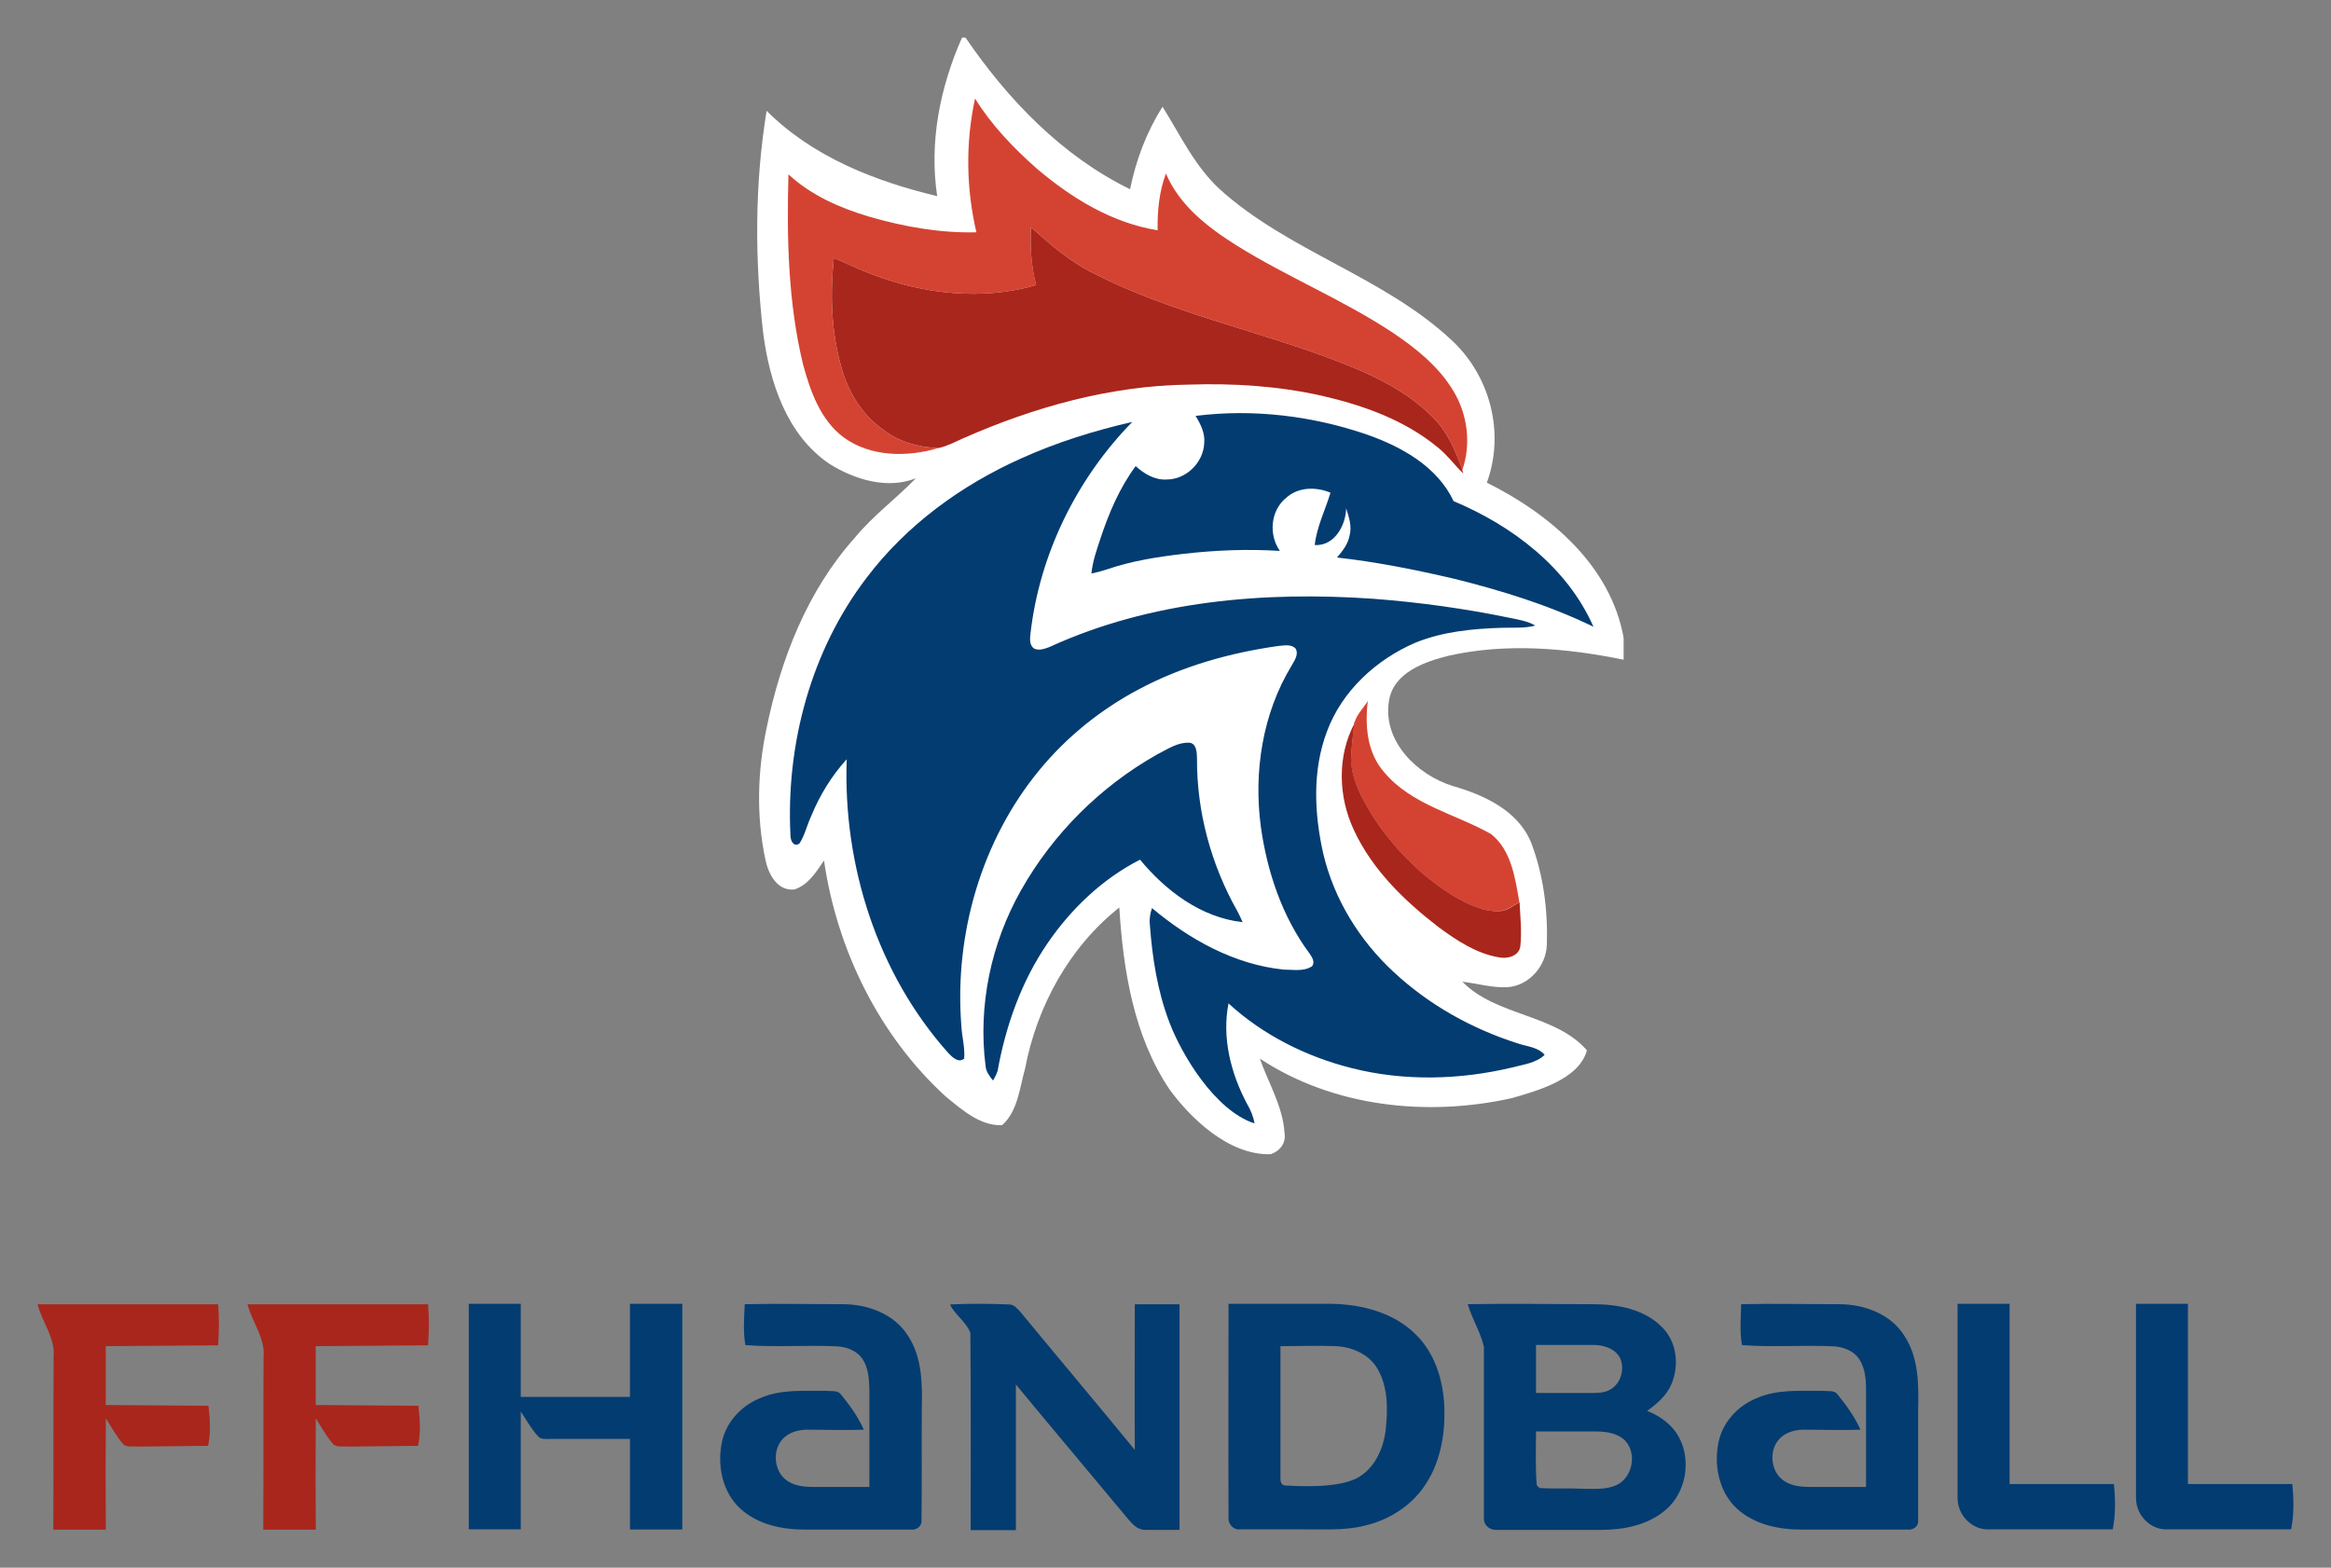 <?xml version="1.0" encoding="UTF-8" standalone="no"?>
<svg xmlns="http://www.w3.org/2000/svg" version="1.1" viewBox="0 0 310 208.53" height="208.53" width="310">
 <rect x="0" y="0" width="310" height="208.53" fill="#808080" stroke="none"/>
 <defs/>
 <g transform="translate(79.404,-428.42)">
  <path d="m 48.544,433.43 0.459,0 c 5.623,8.23 12.826,15.74 21.88,20.16 0.791,-3.89 2.192,-7.63 4.323,-10.97 2.35,3.77 4.292,7.92 7.613,10.98 9.154,8.26 21.691,11.58 30.731,19.98 5.21,4.75 7.22,12.39 4.78,19.04 8.37,4.17 16.46,10.99 18.19,20.63 l 0,2.92 c -7.61,-1.55 -15.59,-2.24 -23.22,-0.54 -3.26,0.81 -7.41,2.25 -7.99,6.04 -0.86,5.36 3.76,9.84 8.49,11.3 4.15,1.2 8.64,3.24 10.4,7.48 1.66,4.33 2.26,9.04 2.11,13.64 -0.1,2.83 -2.34,5.41 -5.19,5.64 -2.05,0.11 -4.05,-0.49 -6.05,-0.73 4.49,4.6 12.36,4.29 16.57,9.13 -1.06,3.93 -6.81,5.43 -9.96,6.35 -11.26,2.53 -23.785,1.19 -33.54,-5.25 1.142,3.25 3.062,6.36 3.282,9.88 0.241,1.35 -0.611,2.42 -1.831,2.84 -5.643,0.18 -10.807,-4.96 -13.466,-8.63 -4.762,-7.1 -6.153,-15.83 -6.673,-24.19 -6.672,5.29 -10.964,13.16 -12.535,21.45 -0.731,2.57 -0.951,5.62 -3.052,7.51 -2.951,0.1 -5.332,-2.06 -7.493,-3.81 -8.883,-8.12 -14.464,-19.53 -16.192,-31.4 -1.037,1.53 -2.084,3.24 -3.927,3.85 -2.293,0.26 -3.476,-2.06 -3.863,-3.94 -1.226,-5.74 -1.068,-11.74 0.146,-17.48 1.885,-9.2 5.414,-18.31 11.759,-25.38 2.393,-2.92 5.474,-5.17 8.095,-7.89 -3.792,1.51 -8.168,0.17 -11.488,-1.92 -5.675,-3.83 -7.947,-10.85 -8.806,-17.35 -1.12,-9.81 -1.151,-19.83 0.451,-29.61 6.125,6.13 14.411,9.37 22.685,11.35 -1.091,-7.22 0.389,-14.49 3.301,-21.09" style="fill:#ffffff"/>
  <path d="m -46.483,601.91 24.01,0 c 0.157,1.81 0.119,3.64 0,5.46 l -14.943,0.11 0,7.83 13.656,0.1 c 0.202,1.74 0.336,3.62 -0.06,5.33 l -9.294,0.1 c -0.684,-0.1 -1.592,0.2 -2.076,-0.43 -0.854,-1.03 -1.505,-2.2 -2.217,-3.33 -0.04,4.94 -0.04,9.88 0,14.81 l -6.987,0 c 0.04,-7.64 0,-15.29 0.04,-22.94 0.246,-2.54 -1.508,-4.63 -2.123,-7 z" style="fill:#a9261c"/>
  <g>
   <g style="fill:#d44332">
    <path d="m 50.448,459.32 c -1.363,-5.82 -1.458,-11.94 -0.179,-17.79 2.181,3.53 5.077,6.54 8.17,9.28 4.615,3.93 10.028,7.27 16.112,8.24 -0.05,-2.56 0.203,-5.14 1.103,-7.55 1.805,4.27 5.607,7.19 9.417,9.58 6.695,4.18 14.061,7.18 20.659,11.53 3.13,2.1 6.19,4.53 8.15,7.81 1.89,3.11 2.39,7.07 1.19,10.51 -0.88,-2.56 -2.01,-5.13 -3.97,-7.06 -3.46,-3.49 -8,-5.61 -12.524,-7.36 -10.806,-4.16 -22.326,-6.47 -32.673,-11.8 -3.072,-1.52 -5.662,-3.8 -8.202,-6.07 -0.127,2.59 0.04,5.19 0.689,7.7 -7.123,2.07 -14.828,1.22 -21.696,-1.38 -1.774,-0.66 -3.481,-1.47 -5.205,-2.24 -0.51,4.9 -0.348,9.96 1.05,14.72 0.917,3.23 2.78,6.25 5.575,8.18 2.077,1.6 4.687,2.31 7.279,2.4 -4.125,1.22 -8.983,1.2 -12.585,-1.41 -3.084,-2.3 -4.435,-6.11 -5.405,-9.68 -2.007,-8.27 -2.184,-16.86 -1.95,-25.32 3.001,2.79 6.846,4.47 10.734,5.63 4.626,1.34 9.432,2.2 14.261,2.08 z"/>
    <path d="m 100.64,524.92 c 0.19,-1.27 1.19,-2.2 1.86,-3.25 -0.4,3.28 -0.1,6.88 2.18,9.47 3.64,4.35 9.47,5.54 14.21,8.22 2.7,2.14 3.21,5.86 3.76,9.04 -0.85,0.51 -1.7,1.2 -2.74,1.22 -2.17,0.1 -4.17,-0.94 -5.99,-2 -4.42,-2.69 -8.13,-6.48 -10.9,-10.83 -1.32,-2.17 -2.62,-4.5 -2.75,-7.09 0,-1.6 0.24,-3.19 0.37,-4.78 z"/>
   </g>
   <g style="fill:#a9261c">
    <path d="m 57.701,458.64 c 2.54,2.27 5.13,4.55 8.202,6.07 10.349,5.33 21.867,7.64 32.673,11.8 4.524,1.75 9.064,3.87 12.524,7.36 1.96,1.93 3.09,4.5 3.97,7.06 0,0.13 0.11,0.37 0.15,0.49 -1.19,-1.13 -2.15,-2.49 -3.45,-3.52 -4.38,-3.61 -9.87,-5.57 -15.343,-6.83 -5.818,-1.31 -11.813,-1.69 -17.767,-1.49 -10.364,0.13 -20.539,2.98 -29.971,7.14 -1.079,0.48 -2.132,1.05 -3.293,1.3 -2.595,-0.1 -5.205,-0.8 -7.282,-2.4 -2.795,-1.93 -4.658,-4.95 -5.575,-8.18 -1.398,-4.76 -1.56,-9.82 -1.05,-14.72 1.727,0.77 3.434,1.58 5.205,2.24 6.868,2.6 14.576,3.45 21.696,1.38 -0.666,-2.51 -0.813,-5.11 -0.689,-7.7 z"/>
    <path d="m 100.67,524.56 0,0.36 c -0.14,1.59 -0.41,3.18 -0.37,4.78 0.12,2.59 1.43,4.92 2.74,7.09 2.78,4.35 6.49,8.14 10.91,10.83 1.82,1.06 3.82,2.07 5.98,2 1.05,0 1.89,-0.71 2.75,-1.22 0.1,1.97 0.32,3.96 0.1,5.93 -0.2,1.28 -1.75,1.67 -2.85,1.43 -2.98,-0.5 -5.56,-2.22 -7.95,-3.96 -4.56,-3.51 -8.86,-7.65 -11.31,-12.93 -2.116,-4.46 -2.272,-9.91 0.1,-14.31 z"/>
   </g>
   <g style="fill:#033c71">
    <path d="m 79.597,483.74 c 7.696,-0.97 15.609,0 22.923,2.53 4.56,1.63 9.24,4.24 11.39,8.81 7.79,3.26 15.12,8.8 18.6,16.71 -5.91,-2.87 -12.21,-4.82 -18.58,-6.4 -5.12,-1.19 -10.29,-2.23 -15.524,-2.81 0.723,-0.85 1.455,-1.77 1.664,-2.9 0.35,-1.23 -0.08,-2.48 -0.449,-3.65 -0.05,2.29 -1.574,5.05 -4.178,4.89 0.269,-2.43 1.395,-4.64 2.095,-6.96 -1.907,-0.81 -4.271,-0.78 -5.873,0.66 -2.104,1.68 -2.379,4.92 -0.857,7.08 -4.279,-0.27 -8.572,-0.1 -12.828,0.39 -3.42,0.4 -6.849,0.93 -10.118,2.05 -0.694,0.23 -1.403,0.42 -2.118,0.57 0.159,-1.63 0.715,-3.18 1.221,-4.72 1.123,-3.37 2.538,-6.7 4.664,-9.57 1.131,1.03 2.546,1.88 4.134,1.78 2.57,0 4.85,-2.23 4.98,-4.79 0.147,-1.34 -0.469,-2.57 -1.146,-3.67 z"/>
    <path d="m 56.457,489.37 c 4.722,-2.13 9.684,-3.67 14.724,-4.83 -7.407,7.57 -12.343,17.61 -13.541,28.16 -0.08,0.68 -0.165,1.61 0.527,2.01 0.66,0.28 1.38,0 2.005,-0.23 13.413,-6.15 28.53,-7.43 43.098,-6.41 6.07,0.46 12.12,1.3 18.09,2.53 1.17,0.24 2.37,0.43 3.42,1.03 -1.48,0.4 -3.02,0.24 -4.53,0.3 -3.86,0.12 -7.79,0.51 -11.4,1.97 -5.22,2.24 -9.776,6.41 -11.778,11.81 -1.962,5.17 -1.698,10.93 -0.498,16.25 1.427,6.06 4.826,11.56 9.386,15.77 4.68,4.36 10.4,7.55 16.49,9.48 1.23,0.43 2.68,0.47 3.57,1.53 -1.16,1.09 -2.8,1.27 -4.27,1.66 -6.99,1.67 -14.39,1.87 -21.39,0.1 -6.025,-1.52 -11.785,-4.39 -16.386,-8.61 -0.899,4.6 0.319,9.35 2.497,13.42 0.46,0.79 0.816,1.64 0.961,2.54 -5.271,-1.71 -9.689,-9.15 -11.318,-13.44 -1.595,-4.17 -2.283,-8.63 -2.604,-13.06 -0.08,-0.73 0.06,-1.45 0.289,-2.14 4.976,4.17 10.942,7.51 17.501,8.18 1.244,0 2.662,0.29 3.77,-0.43 0.463,-0.57 0,-1.24 -0.327,-1.72 -3.631,-4.89 -5.622,-10.84 -6.466,-16.83 -0.978,-7.32 0.211,-15.05 4.07,-21.42 0.374,-0.67 0.987,-1.48 0.565,-2.28 -0.591,-0.66 -1.58,-0.42 -2.347,-0.36 -6.437,0.91 -12.805,2.7 -18.56,5.78 -5.028,2.67 -9.545,6.3 -13.164,10.7 -7.742,9.38 -11.338,21.9 -10.401,33.97 0.07,1.48 0.503,2.94 0.382,4.43 -0.738,0.64 -1.594,-0.19 -2.101,-0.73 -9.449,-10.57 -14.029,-25.01 -13.522,-39.09 -2.014,2.22 -3.594,4.8 -4.725,7.57 -0.556,1.19 -0.839,2.51 -1.548,3.63 -0.816,0.58 -1.244,-0.46 -1.212,-1.14 -0.59,-12.07 2.725,-24.5 10.109,-34.17 5.309,-7.03 12.629,-12.36 20.634,-15.93 z"/>
    <path d="m 74.453,528.79 c 1.331,-0.67 2.662,-1.61 4.209,-1.58 1.077,0 1.109,1.32 1.123,2.12 -0.04,7.07 1.884,14.13 5.364,20.28 0.255,0.48 0.483,0.97 0.703,1.47 -5.503,-0.6 -10.204,-4.15 -13.644,-8.31 -5.003,2.55 -9.183,6.55 -12.328,11.16 -3.452,5.05 -5.526,10.93 -6.608,16.91 -0.148,0.46 -0.353,0.9 -0.622,1.3 -0.452,-0.57 -0.926,-1.18 -0.984,-1.93 -1.024,-8.03 0.735,-16.34 4.719,-23.37 4.233,-7.51 10.572,-13.82 18.068,-18.05 z"/>
   </g>
  </g>
  <g style="fill:#033c71">
   <path d="m -17.059,631.87 c 0,-10.01 0,-20.01 0,-30.02 2.303,0 4.608,0 6.911,0 0,4.13 0,8.25 0,12.38 4.844,0 9.687,0 14.524,0 0,-4.13 0,-8.25 0,-12.38 2.317,0 4.641,0 6.959,0 0,10 0,20.01 0,30.01 -2.318,0 -4.635,0 -6.956,0 0,-4.01 0,-8.03 0,-12.04 -3.564,0 -7.126,0 -10.693,0 -0.527,0 -1.169,0.1 -1.557,-0.38 -0.905,-0.97 -1.533,-2.17 -2.277,-3.26 0,5.22 0,10.45 0,15.67 -2.303,0 -4.608,0 -6.909,0 z"/>
   <path d="m 19.655,601.9 c 4.346,-0.1 8.692,0 13.04,0 3.29,0 6.837,1.29 8.651,4.19 1.895,2.86 1.912,6.41 1.84,9.72 -0.04,4.94 0.03,9.88 -0.04,14.82 0.08,0.8 -0.668,1.35 -1.417,1.25 -4.702,0 -9.4,0 -14.096,0 -3.038,0 -6.275,-0.68 -8.578,-2.78 -2.431,-2.23 -3.131,-5.88 -2.416,-9.01 0.587,-2.58 2.569,-4.68 4.985,-5.67 2.8,-1.26 5.942,-0.96 8.925,-1 0.637,0.1 1.447,-0.12 1.881,0.48 1.177,1.44 2.28,2.98 3.049,4.69 -2.488,0.1 -4.976,0 -7.464,0 -1.163,0 -2.399,0.3 -3.246,1.15 -1.519,1.52 -1.282,4.4 0.5,5.63 1.01,0.71 2.286,0.83 3.486,0.84 2.486,0 4.971,0 7.459,0 0,-4.33 0,-8.65 0,-12.98 -0.04,-1.38 -0.127,-2.85 -0.905,-4.03 -0.718,-1.08 -2.029,-1.59 -3.273,-1.69 -4.099,-0.21 -8.228,0.14 -12.316,-0.17 -0.312,-1.8 -0.165,-3.64 -0.08,-5.45 z"/>
   <path d="m 46.979,601.93 c 2.604,-0.13 5.213,-0.1 7.817,0 0.689,0 1.126,0.6 1.548,1.05 5.04,6.12 10.153,12.17 15.169,18.3 -0.04,-6.46 0,-12.92 0,-19.37 1.982,0 3.964,0 5.949,0 0,10 0,20 0,30.01 -1.522,0 -3.05,0 -4.571,0 -1.004,0 -1.71,-0.77 -2.301,-1.48 -4.95,-5.96 -9.952,-11.88 -14.891,-17.86 0,6.46 0,12.91 0,19.37 -2.005,0 -4.013,0 -6.015,0 0,-8.74 0.04,-17.49 -0.04,-26.22 -0.494,-1.44 -1.976,-2.34 -2.67,-3.71 z"/>
   <path d="m 83.972,601.85 13.858,0 c 3.96,0.1 8.1,1.18 10.99,4.01 2.56,2.47 3.69,6.06 3.85,9.55 0.17,3.77 -0.53,7.76 -2.78,10.88 -1.87,2.63 -4.79,4.39 -7.91,5.09 -2.663,0.66 -5.417,0.43 -8.128,0.47 -2.772,0 -5.546,0 -8.318,0 -0.897,0.12 -1.658,-0.72 -1.554,-1.59 -0.04,-9.47 0,-18.94 0,-28.41 m 6.906,5.61 0,17.37 c -0.03,0.52 0,1.23 0.787,1.19 0.515,0 6.414,0.51 9.287,-0.94 2.38,-1.21 3.59,-3.85 3.91,-6.39 0.3,-2.74 0.35,-5.72 -1.07,-8.18 -1.12,-1.96 -3.4,-2.94 -5.568,-3.03 -2.448,-0.1 -4.901,0 -7.346,0 z"/>
   <path d="m 115.78,601.9 c 5.58,-0.11 11.17,0 16.75,0 3.23,0 6.75,0.67 9.1,3.05 1.97,1.93 2.31,5.09 1.26,7.56 -0.64,1.53 -1.93,2.63 -3.24,3.58 1.75,0.69 3.36,1.85 4.25,3.54 1.67,3.14 0.9,7.42 -1.86,9.69 -2.32,1.96 -5.47,2.58 -8.43,2.6 -4.7,0 -9.4,0 -14.09,0 -0.88,0 -1.66,-0.71 -1.58,-1.59 0,-7.59 0,-15.18 0,-22.76 -0.44,-1.95 -1.56,-3.67 -2.12,-5.6 m 9.05,5.36 c 0,2.12 0,4.25 0,6.38 2.44,0 4.89,0 7.33,0 0.85,0 1.77,0 2.53,-0.45 1.43,-0.78 1.98,-2.75 1.32,-4.2 -0.65,-1.26 -2.16,-1.73 -3.49,-1.74 -2.56,0 -5.13,0 -7.69,0 m 0,11.46 c 0,2.4 -0.1,4.8 0.1,7.2 0.1,0.1 0.28,0.28 0.38,0.37 1.94,0.12 3.88,0 5.82,0.1 1.44,0 2.95,0.14 4.31,-0.45 2.2,-0.92 2.87,-4.18 1.27,-5.93 -0.97,-0.99 -2.43,-1.22 -3.75,-1.24 -2.7,0 -5.4,0 -8.09,0 z"/>
   <path d="m 204.66,627.72 c 0,-8.62 0,-17.24 0,-25.87 l 6.91,0 0,23.97 13.87,0 c 0.22,1.91 0.24,4.14 -0.15,6.03 l -16.45,0 c -2.26,0.1 -4.18,-1.9 -4.17,-4.13 z"/>
  </g>
  <path d="m -74.404,601.91 24.01,0 c 0.157,1.81 0.119,3.64 0,5.46 l -14.943,0.11 0,7.83 13.656,0.1 c 0.203,1.74 0.336,3.62 -0.06,5.33 l -9.295,0.1 c -0.683,-0.1 -1.591,0.2 -2.075,-0.43 -0.854,-1.03 -1.505,-2.2 -2.217,-3.33 -0.04,4.94 -0.04,9.88 0,14.81 l -6.987,0 c 0.04,-7.64 0,-15.29 0.04,-22.94 0.246,-2.54 -1.508,-4.63 -2.123,-7 z" style="fill:#a9261c"/>
  <g style="fill:#033c71">
   <path d="m 152.16,601.9 c 4.35,-0.1 8.7,0 13.04,0 3.29,0 6.84,1.29 8.65,4.19 1.9,2.86 1.92,6.41 1.84,9.72 0,4.94 0,9.88 0,14.82 0.1,0.8 -0.67,1.35 -1.42,1.25 -4.7,0 -9.4,0 -14.1,0 -3.03,0 -6.27,-0.68 -8.57,-2.78 -2.43,-2.23 -3.13,-5.88 -2.42,-9.01 0.59,-2.58 2.57,-4.68 4.98,-5.67 2.81,-1.26 5.95,-0.96 8.93,-1 0.64,0.1 1.45,-0.12 1.88,0.48 1.18,1.44 2.28,2.98 3.05,4.69 -2.49,0.1 -4.98,0 -7.46,0 -1.17,0 -2.4,0.3 -3.25,1.15 -1.52,1.52 -1.28,4.4 0.5,5.63 1.01,0.71 2.29,0.83 3.49,0.84 2.48,0 4.97,0 7.46,0 0,-4.33 0,-8.65 0,-12.98 0,-1.38 -0.13,-2.85 -0.91,-4.03 -0.72,-1.08 -2.03,-1.59 -3.27,-1.69 -4.1,-0.21 -8.23,0.14 -12.32,-0.17 -0.31,-1.8 -0.16,-3.64 -0.1,-5.45 z"/>
   <path d="m 180.93,627.72 c 0,-8.62 0,-17.24 0,-25.87 l 6.92,0 0,23.97 13.87,0 c 0.21,1.91 0.24,4.14 -0.15,6.03 l -16.45,0 c -2.26,0.1 -4.19,-1.9 -4.18,-4.13 z"/>
  </g>
 </g>
</svg>
